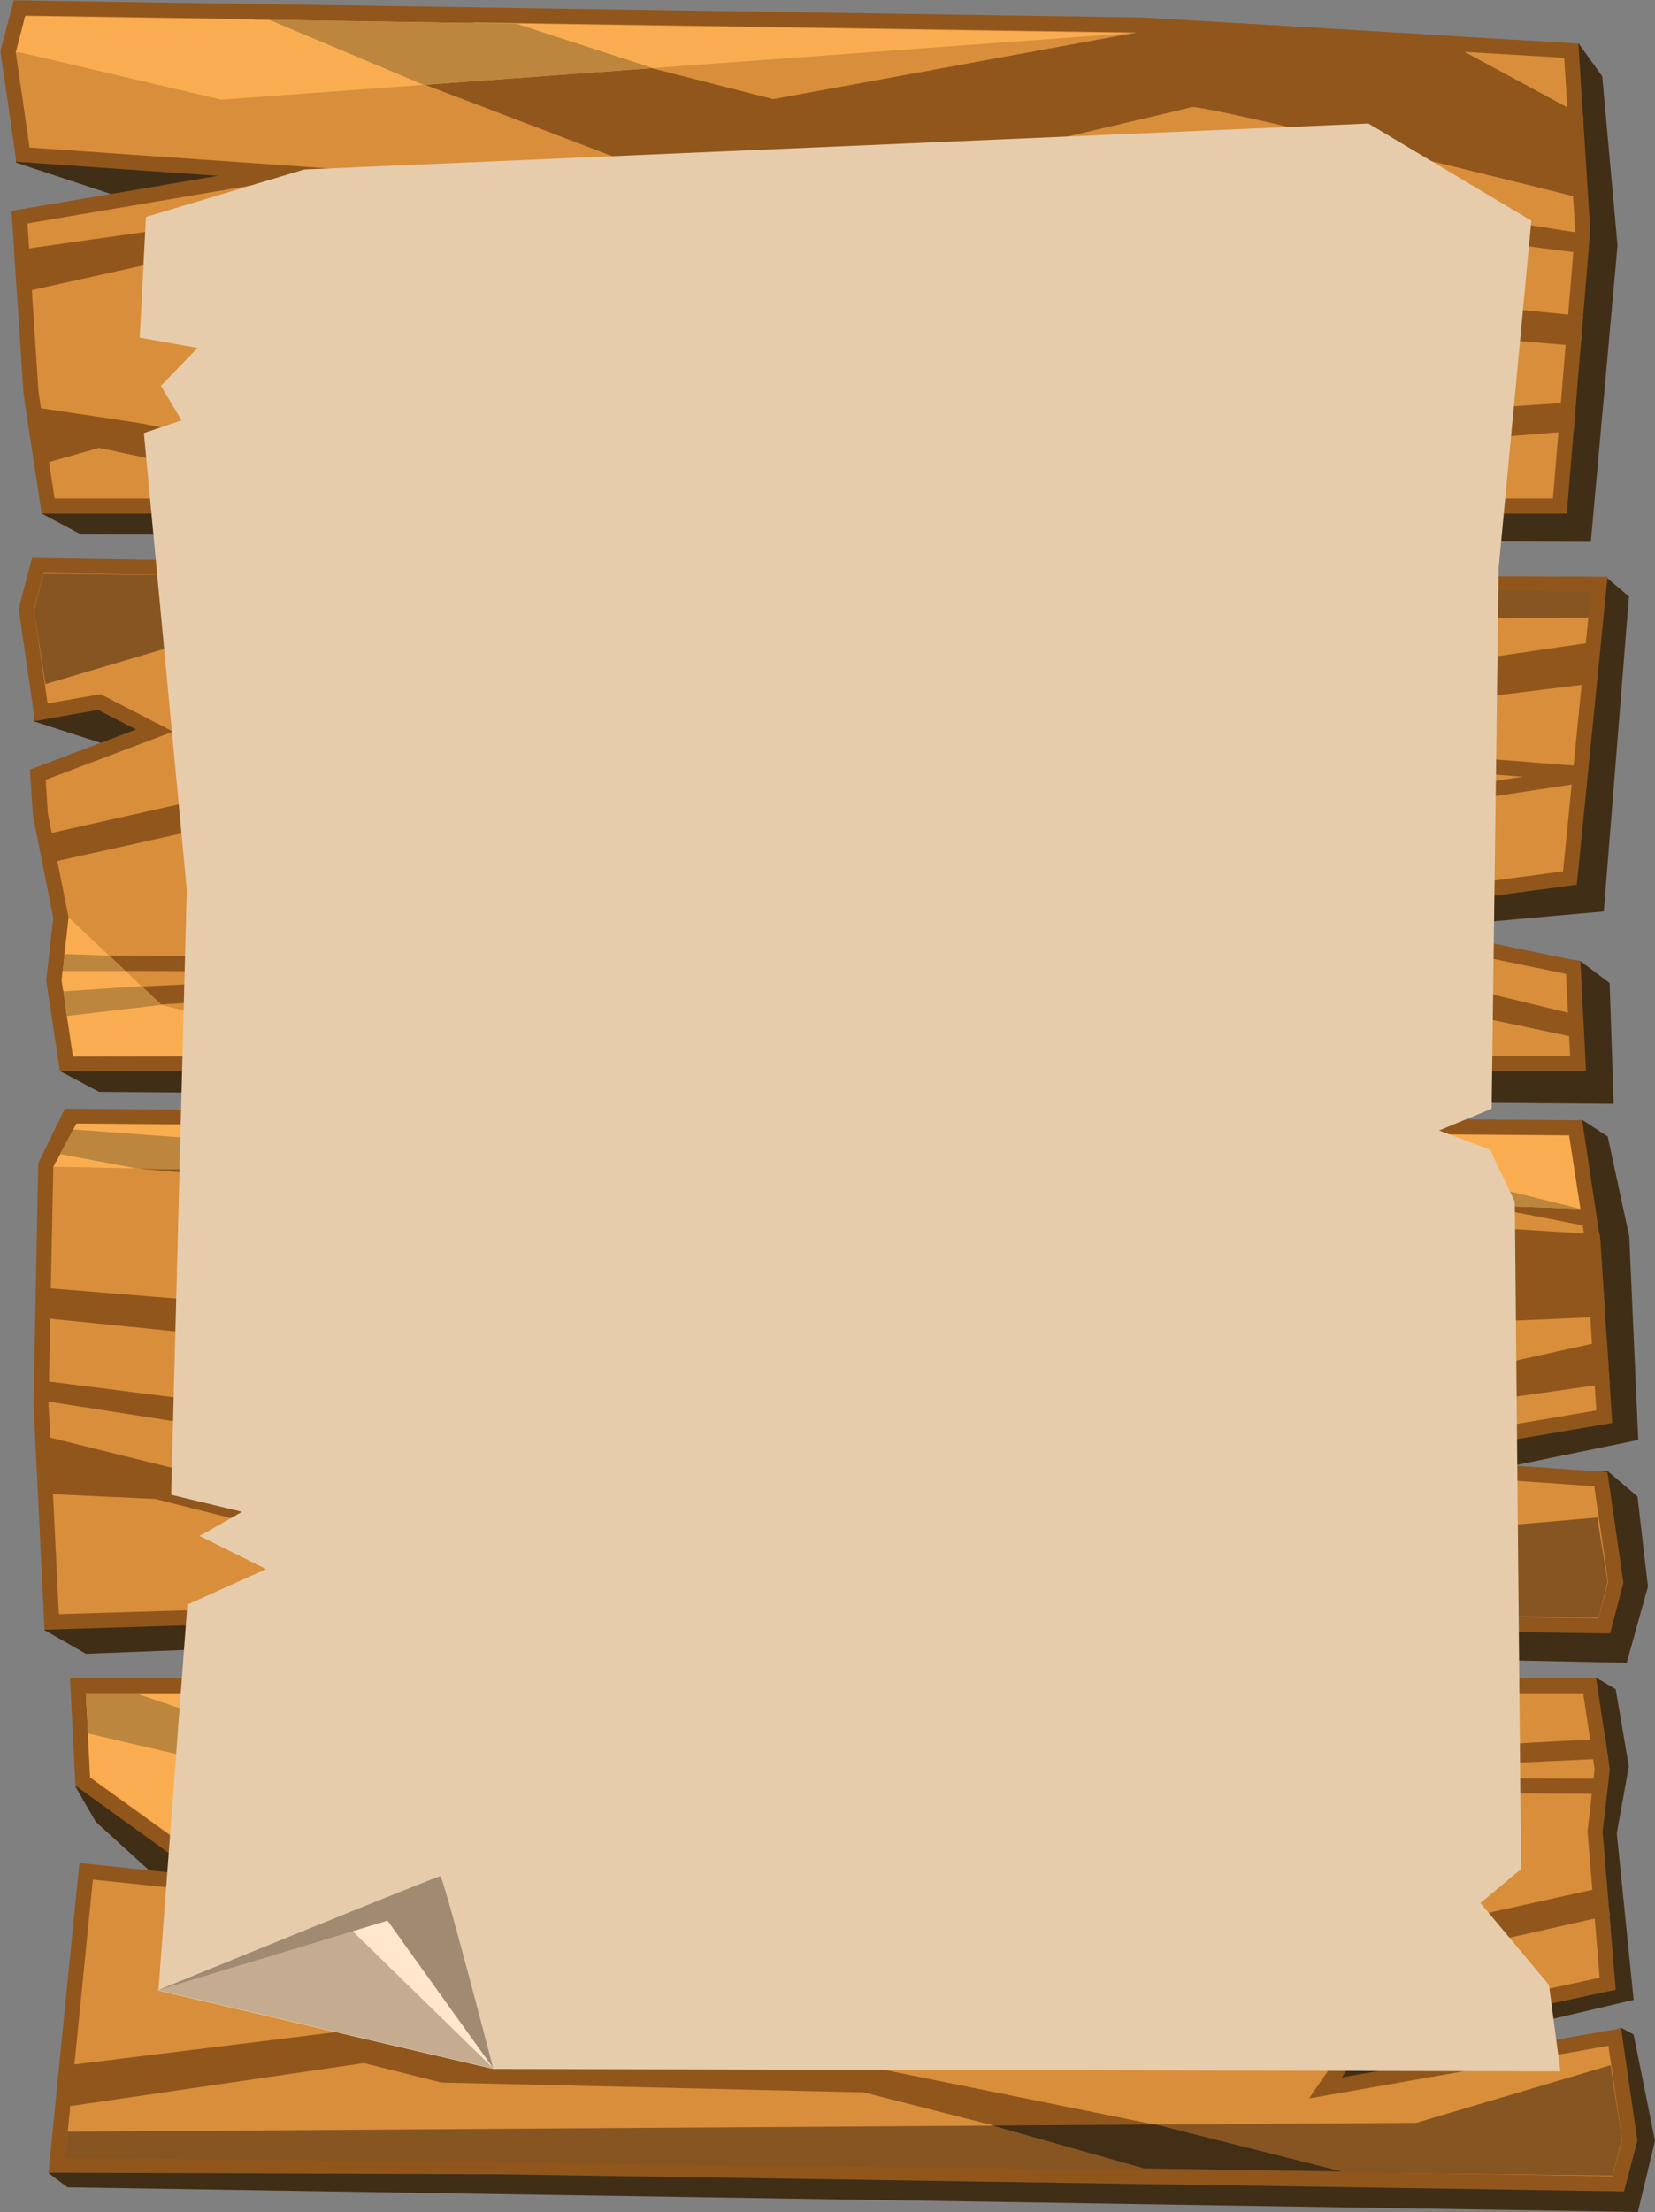 <svg width="295" height="394" viewBox="0 0 295 394" fill="none" xmlns="http://www.w3.org/2000/svg">
<rect x="0" y="0" width="295" height="394" fill="#808080" stroke="none"/>
<g clip-path="url(#clip0_401_3598)">
<path d="M17.053 324.486L36.436 342.12L60.417 327.081L13.384 318.121L17.053 324.486Z" fill="#412E16"/>
<path d="M7.442 91.47L14.384 95.171L283.559 96.52L288.318 43.745L285.594 13.598L281.383 7.743L7.442 91.47Z" fill="#412E16"/>
<path d="M30.486 38.1L2.873 28.972L2.408 15.885L69.725 28.077L30.486 38.1Z" fill="#412E16"/>
<path d="M3.478 1.413L203.527 4.456L280.074 9.023L282.115 40.961L281.616 46.991L278.039 90.141H8.576L6.125 73.885L5.52 69.864L3.943 45.781L3.478 38.674L50.172 30.756L4.098 27.552L1.436 9.184L3.478 1.413Z" fill="#D88E3B" stroke="#91561C" stroke-width="2.683" stroke-miterlimit="10"/>
<path d="M280.679 33.624C280.679 33.624 214.651 17.06 212.271 17.739C209.892 18.417 134.358 35.988 134.358 35.988L46.926 2.679L74.231 2.847L137.766 19.033L213.947 5.078L255.086 7.533L280.876 21.467L280.686 33.624H280.679Z" fill="#91561C" stroke="#91561C" stroke-width="2.683" stroke-miterlimit="10"/>
<path d="M200.879 49.397L280.749 57.511L280.524 60.204L200.767 53.678L56.797 60.526L60.156 72.99C60.156 72.99 197.479 78.019 198.612 78.243C199.746 78.467 279.461 73.053 279.461 73.053L279.257 75.536L197.936 82.076L58.839 74.977L54.812 58.868L200.879 49.404V49.397Z" fill="#91561C" stroke="#91561C" stroke-width="2.683" stroke-miterlimit="10"/>
<path d="M227.514 36.848L178.56 39.772L187.171 36.848L229.211 34.652L281.798 42.885L281.665 43.703L227.514 36.848Z" fill="#91561C" stroke="#91561C" stroke-width="2.683" stroke-miterlimit="10"/>
<path d="M24.769 76.704L90.713 89.931H71.886L17.623 78.397L7.252 81.335L6.125 73.885L24.769 76.704Z" fill="#91561C" stroke="#91561C" stroke-width="2.683" stroke-miterlimit="10"/>
<path d="M237.181 65.73L198.394 63.295L166.07 65.73C166.07 65.73 198.049 69.549 199.415 69.374C200.781 69.199 237.181 65.73 237.181 65.73Z" fill="#91561C" stroke="#91561C" stroke-width="2.683" stroke-miterlimit="10"/>
<path d="M65.423 37.044H100.584L107.836 40.877L65.423 37.044L4.26 50.614L3.943 45.781L65.423 37.044Z" fill="#91561C"/>
<path d="M65.423 37.044H100.584L107.836 40.877L65.423 37.044ZM65.423 37.044L4.26 50.614L3.943 45.781L65.423 37.044Z" stroke="#91561C" stroke-width="2.683" stroke-miterlimit="10"/>
<path d="M3.943 9.415L39.428 17.753L201.527 5.89L4.499 2.875L2.873 9.317L3.943 9.415Z" fill="#FAAD50"/>
<path d="M75.533 15.109L48.004 3.539L92.029 4.218L116.376 12.122L75.533 15.109Z" fill="#BC863E"/>
<path d="M255.255 264.024L292.015 256.483L290.409 220.23L286.565 202.428L282.066 199.49L82.433 211.983L7.857 290.31L15.3 294.57L84.249 291.905L289.959 296.171L293.74 282.609L291.874 266.549L286.565 262.044L255.255 264.024Z" fill="#412E16"/>
<path d="M285.96 289.603L85.911 286.561L9.216 288.904L7.315 250.055L8.16 207.478L12.406 198.833L280.855 200.875L283.312 217.131L283.918 221.16L285.495 245.243L285.96 252.349L239.266 260.26L285.34 263.464L288.002 281.832L285.96 289.603Z" fill="#D88E3B" stroke="#91561C" stroke-width="2.683" stroke-miterlimit="10"/>
<path d="M8.759 257.4C8.759 257.4 74.787 273.963 77.166 273.285C79.546 272.606 155.079 255.035 155.079 255.035L242.518 288.344L233.555 288.813L153.108 266.57L75.991 277.838L27.902 265.667L8.639 264.772L8.752 257.4H8.759Z" fill="#91561C" stroke="#91561C" stroke-width="2.683" stroke-miterlimit="10"/>
<path d="M88.558 241.626L8.688 233.513L8.914 230.82L88.671 237.346L232.64 230.498L229.282 218.033C229.282 218.033 91.959 213.004 90.826 212.78C89.692 212.556 9.744 205.478 9.744 205.478L12.124 201.085L91.501 208.947L283.911 221.153L284.699 233.254L88.551 241.619L88.558 241.626Z" fill="#91561C" stroke="#91561C" stroke-width="2.683" stroke-miterlimit="10"/>
<path d="M61.923 254.168L110.871 251.244L102.267 254.168L60.219 256.371L7.639 248.139L7.773 247.32L61.923 254.168Z" fill="#91561C" stroke="#91561C" stroke-width="2.683" stroke-miterlimit="10"/>
<path d="M196.5 200.239L217.545 201.085L283.312 217.131L196.5 200.239Z" fill="#91561C" stroke="#91561C" stroke-width="2.683" stroke-miterlimit="10"/>
<path d="M52.256 225.287L91.044 227.721L123.368 225.287C123.368 225.287 91.389 221.468 90.023 221.642C88.657 221.817 52.256 225.287 52.256 225.287Z" fill="#91561C" stroke="#91561C" stroke-width="2.683" stroke-miterlimit="10"/>
<path d="M224.008 253.972H188.854L181.595 250.146L224.008 253.972L285.178 240.409L285.495 245.243L224.008 253.972Z" fill="#91561C"/>
<path d="M224.008 253.972H188.854L181.595 250.146L224.008 253.972ZM224.008 253.972L285.178 240.409L285.495 245.243L224.008 253.972Z" stroke="#91561C" stroke-width="2.683" stroke-miterlimit="10"/>
<path d="M284.713 270.312L250.01 273.271L87.911 285.127L284.939 288.142L286.565 281.706L284.713 270.312Z" fill="#875522"/>
<path d="M213.905 275.915L241.434 287.477L216.749 287.099L188.438 277.775L213.905 275.915Z" fill="#432E16"/>
<path d="M10.702 190.789L17.644 194.482L287.635 196.615L286.91 175.099L281.721 171.21L248.2 165.719L285.875 162.341L290.353 106.25L286.276 102.781L10.702 190.789Z" fill="#412E16"/>
<path d="M33.746 137.419L6.139 128.521L5.668 115.203L72.984 127.388L33.746 137.419Z" fill="#412E16"/>
<path d="M6.738 100.731L206.787 103.774L285.059 104.047L279.834 156.396L233.225 162.635L280.419 172.358L281.292 189.46H11.836L9.597 174.603L9.921 171.742L10.082 170.336L10.864 163.481L7.203 145.099L6.738 137.992L27.565 130.123L17.701 125.052L7.358 126.871L4.696 108.502L6.738 100.731Z" fill="#D88E3B" stroke="#91561C" stroke-width="2.683" stroke-miterlimit="10"/>
<path d="M282.376 120.582L228.782 127.199C226.402 127.878 141.744 120.498 141.744 120.498L50.193 101.997L77.497 102.165L141.033 118.351L216.313 120.107L230.26 123.597L283.15 115.861L282.383 120.589L282.376 120.582Z" fill="#91561C" stroke="#91561C" stroke-width="2.683" stroke-miterlimit="10"/>
<path d="M10.181 178.485C22.988 178.667 209.441 164.901 210.532 165.118C211.623 165.335 280.447 181.996 280.447 181.996V183.346L209.624 168.384L10.075 177.778L10.181 178.492V178.485Z" fill="#91561C" stroke="#91561C" stroke-width="2.683" stroke-miterlimit="10"/>
<path d="M229.282 146.071L177.145 141.175L190.424 136.167L232.471 133.97L279.602 137.643L279.461 138.496L229.282 146.071Z" stroke="#91561C" stroke-width="2.683" stroke-miterlimit="10"/>
<path d="M68.683 136.363H103.844L113.039 140.021L69.408 138.853L8.921 152.269L8.372 149.925L68.683 136.363Z" fill="#91561C" stroke="#91561C" stroke-width="2.683" stroke-miterlimit="10"/>
<path d="M6.076 108.719L8.104 121.855L42.737 111.594L283.143 110.013L283.629 105.355L7.759 102.193L6.076 108.719Z" fill="#875522"/>
<path d="M89.22 111.286L56.044 102.935L91.262 103.473L118.242 111.098L89.22 111.286Z" fill="#432E16"/>
<path d="M128.719 171.518L120.995 171.973L9.948 171.539L10.554 166.174L10.463 167.02" fill="#D88E3B"/>
<path d="M128.719 171.518L120.995 171.973L9.948 171.539L10.554 166.174L10.463 167.02" stroke="#91561C" stroke-width="2.683" stroke-miterlimit="10"/>
<path d="M229.965 141.511L214.398 140.021L230.556 138.048L240.336 139.23L229.965 141.511Z" fill="#91561C" stroke="#91561C" stroke-width="2.683" stroke-miterlimit="10"/>
<path d="M9.54 207.821L13.624 200.127L279.658 202.274L281.7 215.319L161.423 210.934L141.801 210.535L9.54 207.821Z" fill="#FAAD50"/>
<path d="M11.012 174.568L13.025 188.215L65.064 188.075L28.797 179.01L12.251 163.418L11.012 174.568Z" fill="#FAAD50"/>
<path d="M28.797 179.01C28.459 179.01 11.962 180.968 11.962 180.968L11.315 176.575L25.248 175.652L28.804 179.003L28.797 179.01Z" fill="#BC863E"/>
<path d="M22.361 172.952H11.188L11.526 169.944L19.454 170.21L22.361 172.952Z" fill="#BC863E"/>
<path d="M8.646 387.075L12.047 389.607L291.937 394L295 381.325L291.191 362.398L289.001 361.209L242.941 377.094L249.714 365.965L291.191 356.221L288.185 326.536L290.339 314.596L287.987 300.893L284.566 298.85L8.646 387.075Z" fill="#412E16"/>
<path d="M288.452 388.978L88.396 385.935L10.124 385.662L15.356 333.313L40.533 335.951L14.764 317.351L13.891 300.249H283.348L285.586 315.106L285.263 317.967L285.101 319.373L284.319 326.228L286.565 353.346L242.511 362.803L236.245 371.903L287.825 362.838L290.494 381.206L288.452 388.978Z" fill="#D88E3B" stroke="#91561C" stroke-width="2.683" stroke-miterlimit="10"/>
<path d="M12.814 369.127L66.408 362.51C68.788 361.831 153.446 369.211 153.446 369.211L244.997 387.712L217.693 387.544L154.157 371.358L78.877 369.602L64.93 366.112L12.04 373.848L12.807 369.12L12.814 369.127Z" fill="#91561C" stroke="#91561C" stroke-width="2.683" stroke-miterlimit="10"/>
<path d="M285.002 311.224C272.195 311.042 85.742 324.808 84.651 324.591C83.56 324.374 14.736 307.713 14.736 307.713V306.363L85.559 321.325L285.115 311.938L285.009 311.224H285.002Z" fill="#91561C" stroke="#91561C" stroke-width="2.683" stroke-miterlimit="10"/>
<path d="M131.106 331.39L183.249 336.286L169.963 341.295L127.916 343.491L84.362 345.394L80.961 341.253L131.106 331.39Z" stroke="#91561C" stroke-width="2.683" stroke-miterlimit="10"/>
<path d="M226.501 353.347H164.092L182.144 349.688L225.776 350.856L285.108 337.699L285.467 340.085L226.501 353.347Z" fill="#91561C" stroke="#91561C" stroke-width="2.683" stroke-miterlimit="10"/>
<path d="M289.107 380.99L287.079 367.854L252.453 378.115L12.047 379.696L11.561 384.354L287.431 387.516L289.107 380.99Z" fill="#875522"/>
<path d="M205.97 378.423L239.139 386.774L203.928 386.236L176.941 378.612L205.97 378.423Z" fill="#432E16"/>
<path d="M166.464 318.191L174.188 317.736L285.241 318.17L284.629 323.535L284.727 322.689" fill="#D88E3B"/>
<path d="M166.464 318.191L174.188 317.736L285.241 318.17L284.629 323.535L284.727 322.689" stroke="#91561C" stroke-width="2.683" stroke-miterlimit="10"/>
<path d="M130.43 335.951L145.99 337.441L118.468 340.085L106.111 340.154L130.43 335.951Z" fill="#91561C" stroke="#91561C" stroke-width="2.683" stroke-miterlimit="10"/>
<path d="M24.41 208.129L10.737 205.568L13.068 201.176L138.956 210.472L24.41 208.129Z" fill="#BC863E"/>
<path d="M263.563 214.655L197.894 201.617L227.043 201.847L281.7 215.319L263.563 214.655Z" fill="#BC863E"/>
<path d="M35.711 330.649L203.294 301.648L15.328 301.627L16.06 316.533L35.711 330.649Z" fill="#FAAD50"/>
<path d="M75.498 323.766L65.486 320.366L15.68 308.762L15.328 301.627L24.262 301.634L75.934 319.128L102.288 319.156L75.498 323.766Z" fill="#BC863E"/>
<path d="M278.137 368.952L87.868 368.518L28.233 354.571L33.401 285.805L47.434 279.489L35.591 273.585L43.139 269.284L30.508 266.255L33.289 158.466L25.649 77.145L32.359 74.872L28.684 68.716L35.204 61.973L24.903 60.141L26.009 38.646L54.249 30.189L243.912 22.006L272.962 39.303L267.126 101.249L265.88 197.483L256.515 201.358L265.619 204.806L270.012 214.053L271.118 332.922L263.887 338.965L276.103 353.563L278.137 368.952Z" fill="#E6CCAB"/>
<path d="M28.276 354.445C28.276 354.445 77.913 334.153 78.476 334.195C79.039 334.237 87.904 368.392 87.904 368.392L28.276 354.445Z" fill="#A08A72"/>
<path d="M28.276 354.445L69.07 342.12L87.911 368.392L28.276 354.445Z" fill="#C5AC90"/>
<path d="M69.07 342.12L87.911 368.392L62.867 343.995L69.07 342.12Z" fill="#FFE7CC"/>
</g>
<defs>
<clipPath id="clip0_401_3598">
<rect width="295" height="394" fill="white"/>
</clipPath>
</defs>
</svg>
